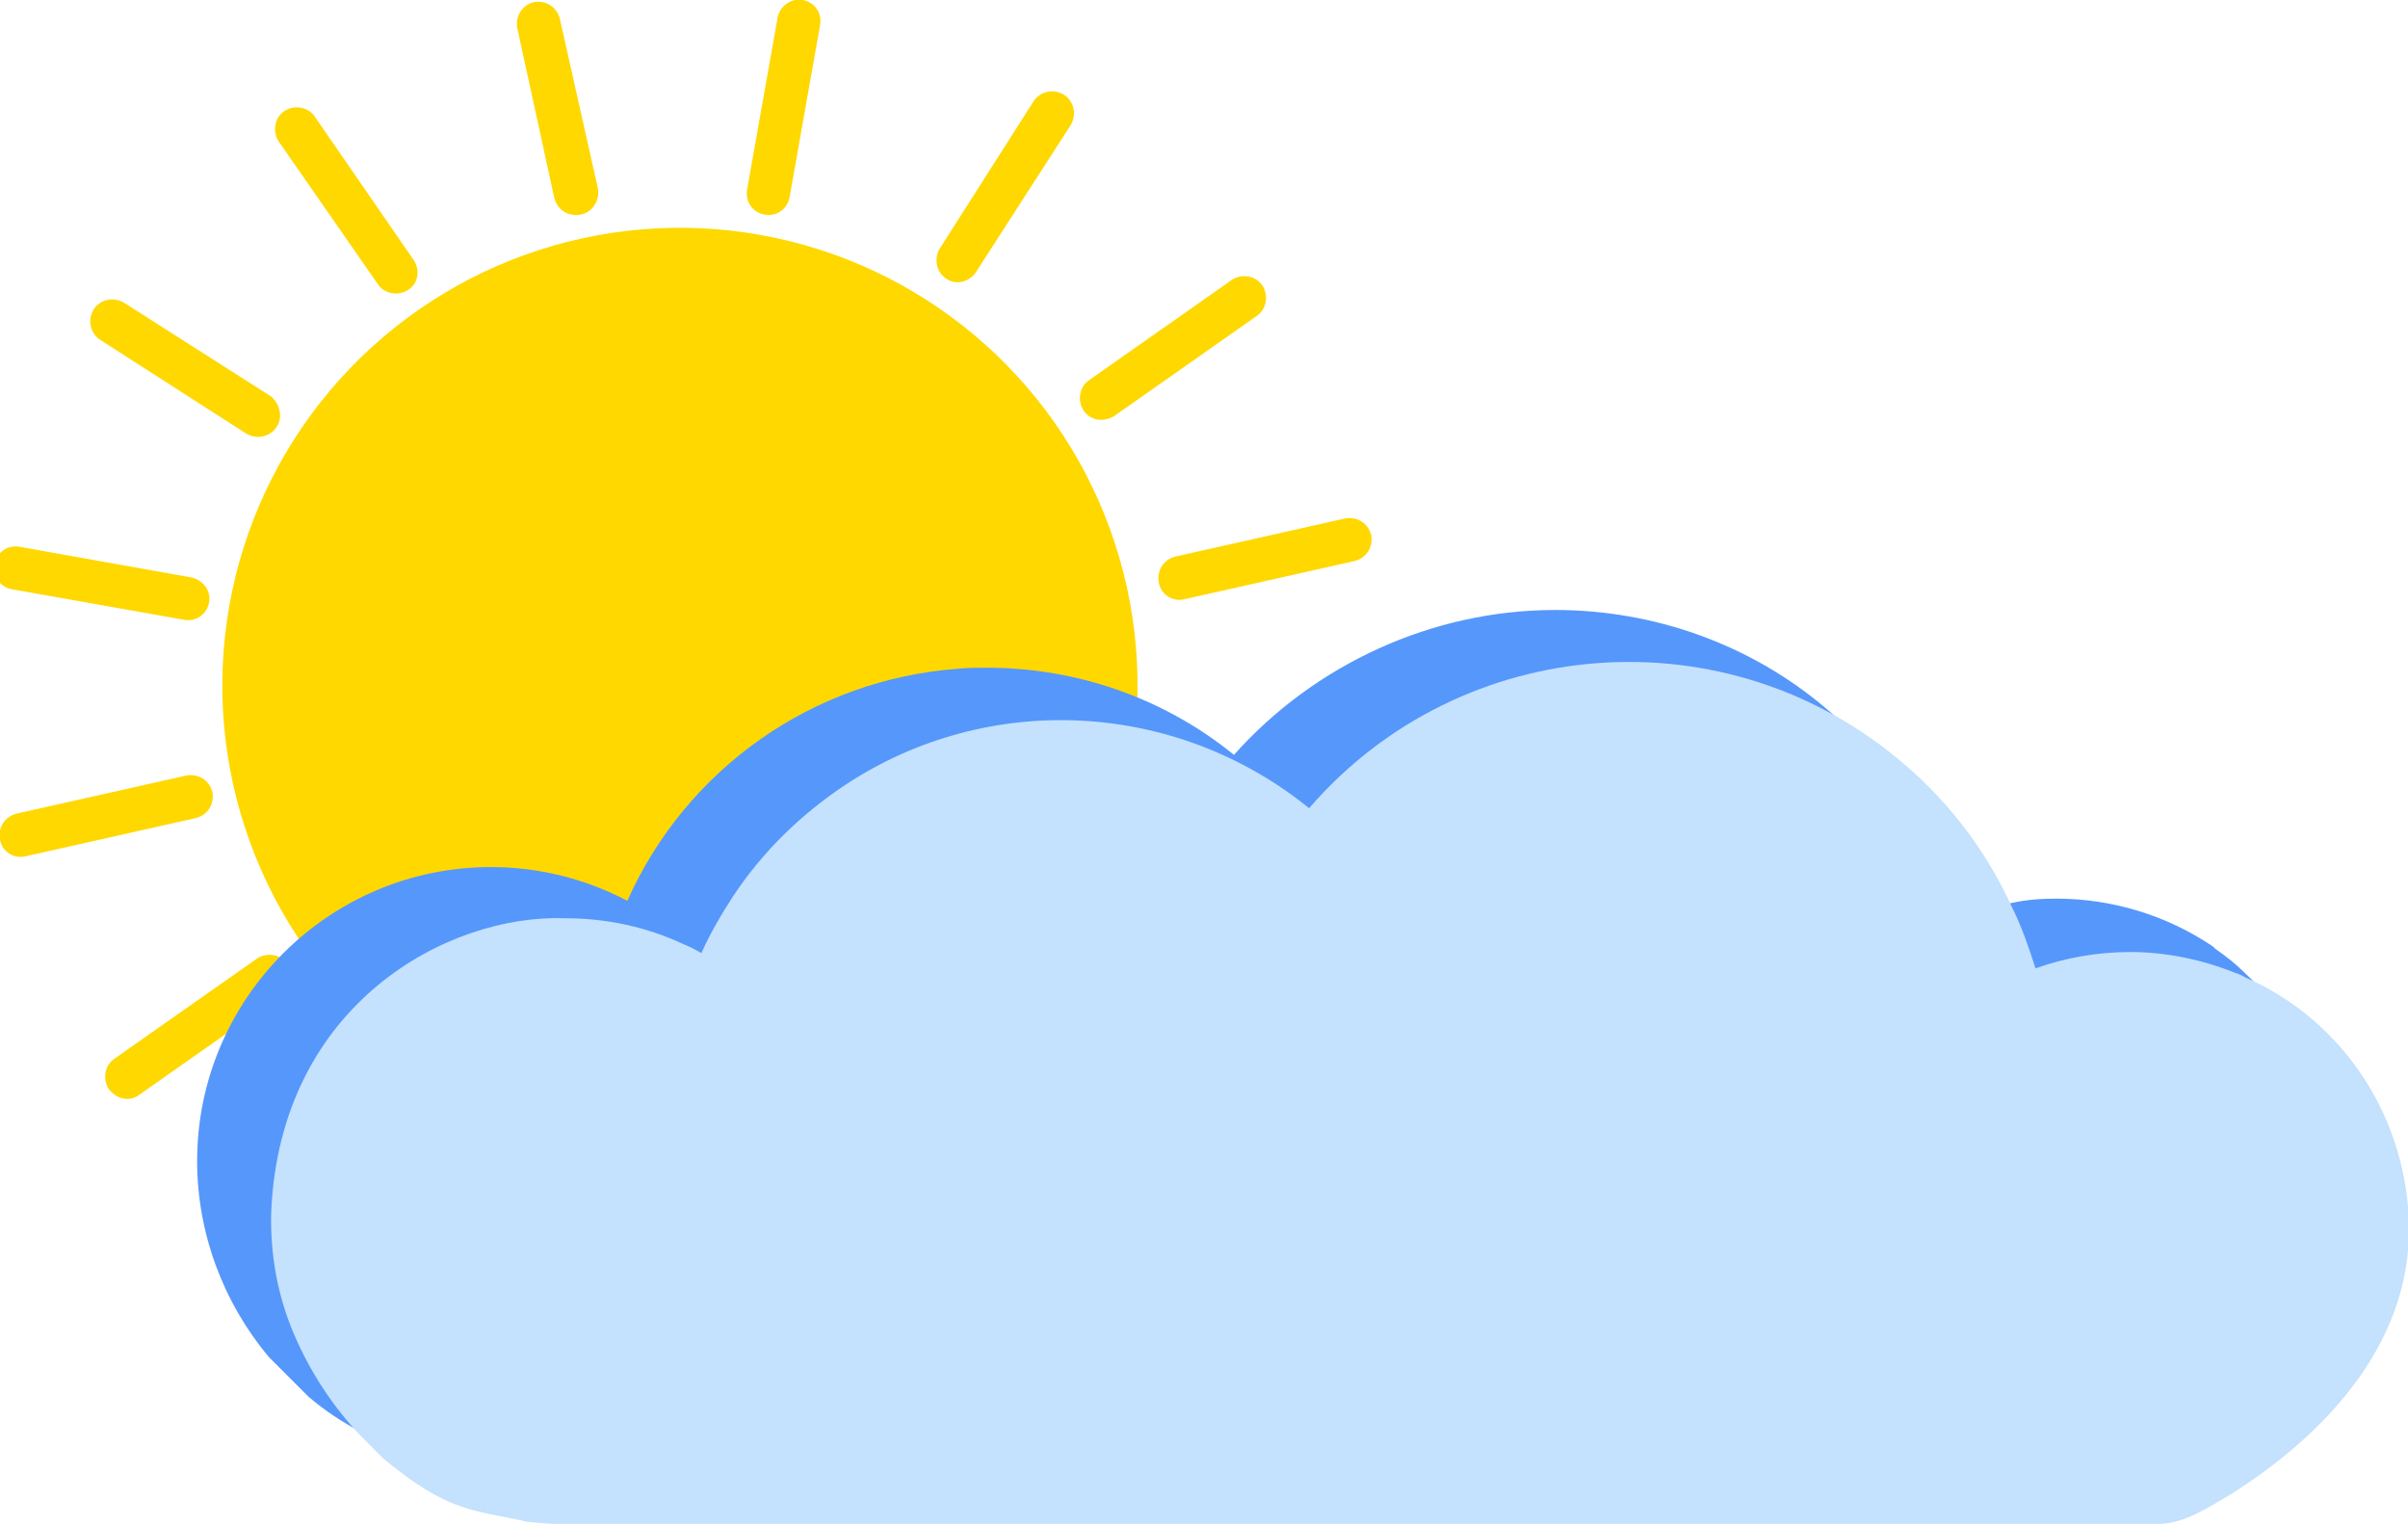 <?xml version="1.0" encoding="utf-8"?>
<!-- Generator: Adobe Illustrator 20.1.0, SVG Export Plug-In . SVG Version: 6.00 Build 0)  -->
<!DOCTYPE svg PUBLIC "-//W3C//DTD SVG 1.1//EN" "http://www.w3.org/Graphics/SVG/1.1/DTD/svg11.dtd">
<svg version="1.1" id="Layer_1" xmlns="http://www.w3.org/2000/svg" xmlns:xlink="http://www.w3.org/1999/xlink" x="0px" y="0px"
	 viewBox="0 0 221.1 139.9" style="enable-background:new 0 0 221.1 139.9;" xml:space="preserve">
<style type="text/css">
	.st0{fill:#FFD800;}
	.st1{fill:#5697FB;}
	.st2{fill:#C4E1FD;}
</style>
<title>icons</title>
<ellipse transform="matrix(0.175 -0.985 0.985 0.175 -10.561 113.469)" class="st0" cx="62.5" cy="63" rx="42" ry="42"/>
<path class="st0" d="M73.7,0L73.7,0c1.1,0.2,1.8,1.2,1.6,2.3l-2.8,15.8c-0.2,1.1-1.2,1.8-2.3,1.6l0,0c-1.1-0.2-1.8-1.2-1.6-2.3
	l2.8-15.8C71.6,0.6,72.6-0.2,73.7,0z"/>
<path class="st0" d="M19.2,55.3L19.2,55.3c-0.2,1.1-1.2,1.8-2.3,1.6L1.1,54.1c-1.1-0.2-1.8-1.2-1.6-2.3l0,0c0.2-1.1,1.2-1.8,2.3-1.6
	L17.5,53C18.6,53.2,19.4,54.2,19.2,55.3z"/>
<path class="st0" d="M25.4,39.2L25.4,39.2c-0.6,0.9-1.8,1.2-2.8,0.6L9.2,31.2c-0.9-0.6-1.2-1.8-0.6-2.8l0,0c0.6-0.9,1.8-1.2,2.8-0.6
	l13.5,8.6C25.7,37.1,26,38.3,25.4,39.2z"/>
<path class="st0" d="M53.3,19.7L53.3,19.7c-1.1,0.2-2.1-0.4-2.4-1.5L47.5,2.6c-0.2-1.1,0.4-2.1,1.5-2.4l0,0c1.1-0.2,2.1,0.4,2.4,1.5
	l3.5,15.6C55.1,18.4,54.4,19.5,53.3,19.7z"/>
<path class="st0" d="M86.9,25.6L86.9,25.6c-0.9-0.6-1.2-1.8-0.6-2.8l8.6-13.5c0.6-0.9,1.8-1.2,2.8-0.6l0,0c0.9,0.6,1.2,1.8,0.6,2.8
	L89.6,25C89,25.9,87.8,26.2,86.9,25.6z"/>
<path class="st0" d="M0,77.1L0,77.1c-0.2-1.1,0.4-2.1,1.5-2.4l15.6-3.5c1.1-0.2,2.1,0.4,2.4,1.5l0,0c0.2,1.1-0.4,2.1-1.5,2.4
	L2.4,78.6C1.3,78.9,0.2,78.2,0,77.1z"/>
<path class="st0" d="M106.4,53.5L106.4,53.5c-0.2-1.1,0.4-2.1,1.5-2.4l15.6-3.5c1.1-0.2,2.1,0.4,2.4,1.5l0,0
	c0.2,1.1-0.4,2.1-1.5,2.4L108.8,55C107.7,55.3,106.6,54.6,106.4,53.5z"/>
<path class="st0" d="M37.5,26.6L37.5,26.6c-0.9,0.6-2.2,0.4-2.8-0.5L25.6,13c-0.6-0.9-0.4-2.2,0.5-2.8l0,0c0.9-0.6,2.2-0.4,2.8,0.5
	L38,23.9C38.6,24.8,38.4,26,37.5,26.6z"/>
<path class="st0" d="M10,100L10,100c-0.6-0.9-0.4-2.2,0.5-2.8l13.1-9.2c0.9-0.6,2.2-0.4,2.8,0.5l0,0c0.6,0.9,0.4,2.2-0.5,2.8
	l-13.1,9.2C11.9,101.2,10.7,100.9,10,100z"/>
<path class="st0" d="M99.5,37.7L99.5,37.7c-0.6-0.9-0.4-2.2,0.5-2.8l13.1-9.2c0.9-0.6,2.2-0.4,2.8,0.5l0,0c0.6,0.9,0.4,2.2-0.5,2.8
	l-13.1,9.2C101.3,38.8,100.1,38.6,99.5,37.7z"/>
<path class="st1" d="M214.4,108.2c0,10.9-6.8,20.9-16.4,24.6c-2,1.1-4.2,2.4-6.6,2.4H44.6c-0.5,0-1.1-0.8-1.6-0.9
	c-3.4-0.3-6.7-1.2-9.7-2.8c-0.1,0-0.1,0-0.1,0c-1.7-0.9-3.4-2-4.9-3.3l-3.4-3.4l-0.2-0.2c-4.2-5-6.6-11.4-6.6-18
	c0-14.9,12.1-27,27-27c4.4,0,8.7,1.1,12.5,3.1c5.4-12.1,17-20.3,30.3-21.3c0.9-0.1,1.8-0.1,2.7-0.1c8.3,0,16.3,2.8,22.7,8
	C120.7,61,131.5,56,142.8,56c9,0,17.8,3.1,24.7,8.9c6,5,10.4,11.7,12.6,19.2c1.5-0.5,3-1,4.6-1.2c1.3-0.3,2.7-0.4,4.1-0.4
	c5.1,0,10.1,1.5,14.4,4.4c0.1,0.1,0.1,0.1,0.2,0.2c1,0.7,1.9,1.4,2.8,2.3c1.4,1.3,2.6,2.7,3.7,4.2c0,0.1,0.1,0.2,0.2,0.2
	C212.9,98.1,214.4,103.1,214.4,108.2z"/>
<path class="st2" d="M221.2,112.8c0,10.9-8,19.1-16.4,24.4c-1.9,1.1-4.2,2.7-6.6,2.7h-147c-0.9,0-1.9-0.1-2.8-0.2
	c-4.9-1.1-7.2-0.8-13.2-5.8l-2-2c-2.6-2.7-4.7-5.9-6.2-9.4c-1.5-3.5-2.2-7.3-2.1-11.2c0.8-19.1,16.2-27.4,27-27
	c3.8,0,7.5,0.8,10.9,2.4c0.5,0.2,1.1,0.5,1.6,0.8c0.8-1.8,1.8-3.5,2.9-5.2c2.7-4.1,6.3-7.6,10.4-10.3c13.1-8.6,30.3-7.7,42.5,2.2
	c14-16.2,38.5-18,54.7-4c4.2,3.6,7.5,8,9.8,13c0.9,1.8,1.6,3.8,2.2,5.7c2.8-1,5.8-1.5,8.7-1.5c3.3,0,6.6,0.7,9.6,1.9
	c0.3,0.1,0.6,0.2,0.9,0.4C215.3,93.7,221.1,102.8,221.2,112.8L221.2,112.8z"/>
</svg>
